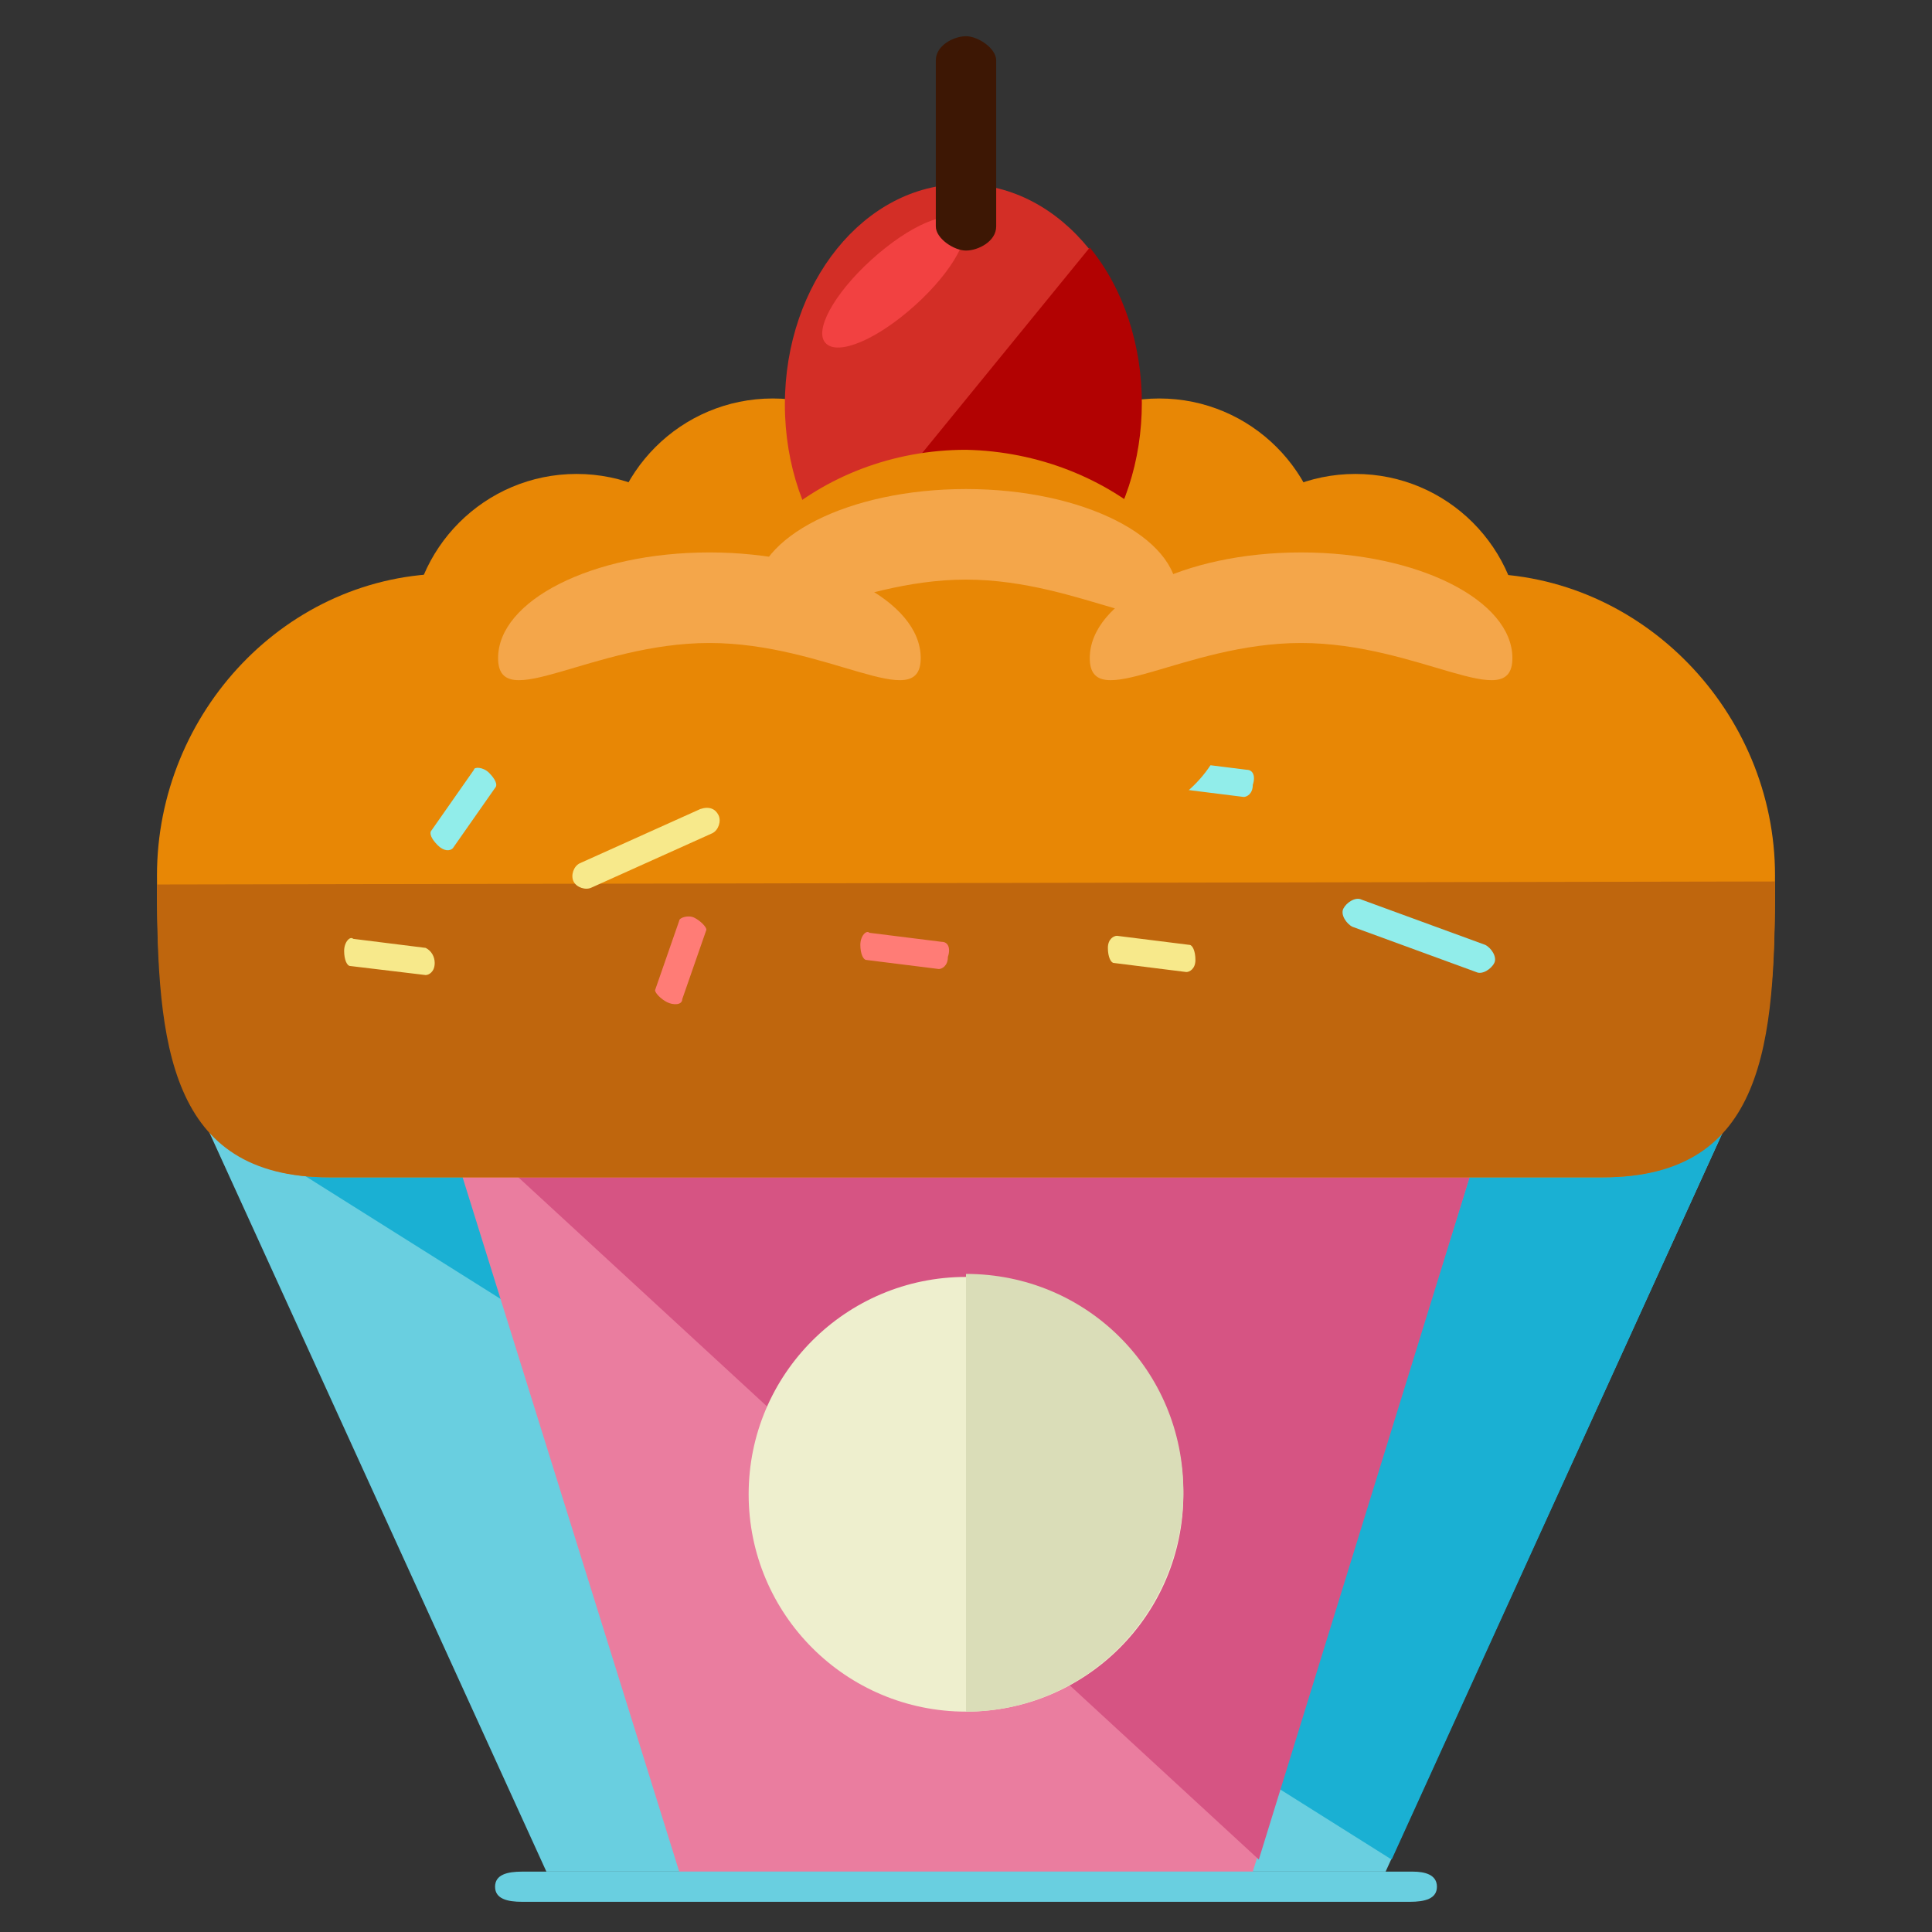 <?xml version="1.0" encoding="utf-8"?>
<!-- Generator: Adobe Illustrator 16.0.0, SVG Export Plug-In . SVG Version: 6.00 Build 0)  -->
<!DOCTYPE svg PUBLIC "-//W3C//DTD SVG 1.1//EN" "http://www.w3.org/Graphics/SVG/1.1/DTD/svg11.dtd">
<svg version="1.1" id="Layer_1" xmlns="http://www.w3.org/2000/svg" xmlns:xlink="http://www.w3.org/1999/xlink" x="0px" y="0px"
	 width="64px" height="64px" viewBox="0 0 64 64" enable-background="new 0 0 64 64" xml:space="preserve">
<rect x="0" y="0" width="64" height="64" fill="#333333" stroke="none"/>
<g>
	<path fill="#FF7C76" d="M53.3,24.7c0,0.3-0.2,0.4-0.3,0.4l-2.4-0.3c-0.1,0-0.2-0.2-0.2-0.5l0,0c0-0.3,0.2-0.4,0.3-0.4l2.4,0.3
		C53.3,24.2,53.4,24.4,53.3,24.7L53.3,24.7z"/>
	<g>
		<g>
			<g>
				<circle fill="#E88705" cx="19.1" cy="21.2" r="5.5"/>
				<circle fill="#E88705" cx="25.6" cy="18.7" r="5.5"/>
			</g>
			<g>
				<circle fill="#E88705" cx="44.9" cy="21.2" r="5.5"/>
				<circle fill="#E88705" cx="38.4" cy="18.7" r="5.5"/>
			</g>
		</g>
		<g>
			<g>
				<polygon fill="#69CFE0" points="45.9,62 18.1,62 6.7,37 57.3,37 				"/>
				<polyline fill="#1AB0D3" points="7,37 57.3,37 46.1,61.6 				"/>
				<polygon fill="#EA7D9F" points="41.5,62 22.5,62 14.7,37 49.3,37 				"/>
				<polyline fill="#D65483" points="15,37 49.3,37 41.7,61.6 				"/>
			</g>
			<path fill="#69CFE0" d="M47.6,62.5c0,0.4-0.4,0.5-0.9,0.5H17.3c-0.5,0-0.9-0.1-0.9-0.5l0,0c0-0.4,0.4-0.5,0.9-0.5h29.5
				C47.2,62,47.6,62.1,47.6,62.5L47.6,62.5z"/>
		</g>
		<path fill="#E88705" d="M58.8,29c0,5.3-0.3,10-5.7,10H10.9c-5.3,0-5.7-4.7-5.7-10l0,0c0-5.4,4.3-10,9.7-10h34.1
			C54.4,19,58.8,23.6,58.8,29L58.8,29z"/>
		<path fill="#BF660D" d="M58.8,29.2L58.8,29.2c0,5.3-0.3,9.8-5.7,9.8H10.9c-5.3,0-5.7-4.4-5.7-9.7l0,0"/>
		<path fill="#F7E98B" d="M23.8,27c0.1,0.2,0,0.5-0.2,0.6l-4,1.8c-0.2,0.1-0.5,0-0.6-0.2l0,0c-0.1-0.2,0-0.5,0.2-0.6l4-1.8
			C23.5,26.7,23.7,26.8,23.8,27L23.8,27z"/>
		<path fill="#91EDEA" d="M49.5,31.9c-0.1,0.2-0.4,0.4-0.6,0.3l-4.1-1.5c-0.2-0.1-0.4-0.4-0.3-0.6l0,0c0.1-0.2,0.4-0.4,0.6-0.3
			l4.1,1.5C49.4,31.4,49.6,31.7,49.5,31.9L49.5,31.9z"/>
		<path fill="#F7E98B" d="M14.4,31.9c0,0.3-0.2,0.4-0.3,0.4L11.6,32c-0.1,0-0.2-0.2-0.2-0.5l0,0c0-0.3,0.2-0.5,0.3-0.4l2.4,0.3
			C14.3,31.5,14.4,31.7,14.4,31.9L14.4,31.9z"/>
		<path fill="#F7E98B" d="M39.6,31.8c0,0.3-0.2,0.4-0.3,0.4l-2.4-0.3c-0.1,0-0.2-0.2-0.2-0.5l0,0c0-0.3,0.2-0.4,0.3-0.4l2.4,0.3
			C39.5,31.3,39.6,31.5,39.6,31.8L39.6,31.8z"/>
		<path fill="#F7E98B" d="M38.3,21.6c0,0.3-0.2,0.4-0.3,0.4l-2.4-0.3c-0.1,0-0.2-0.2-0.2-0.5l0,0c0-0.3,0.2-0.5,0.3-0.4l2.4,0.3
			C38.3,21.1,38.4,21.3,38.3,21.6L38.3,21.6z"/>
		<path fill="#91EDEA" d="M41.5,26c0,0.3-0.2,0.4-0.3,0.4l-2.4-0.3c-0.1,0-0.2-0.2-0.2-0.5l0,0c0-0.3,0.2-0.5,0.3-0.4l2.4,0.3
			C41.5,25.5,41.6,25.7,41.5,26L41.5,26z"/>
		<path fill="#91EDEA" d="M29.3,21.8c0.1,0.2,0.2,0.5,0,0.5l-2,1.4c-0.1,0.1-0.3,0-0.5-0.2l0,0c-0.1-0.2-0.2-0.5,0-0.5l2-1.4
			C28.9,21.5,29.1,21.6,29.3,21.8L29.3,21.8z"/>
		<path fill="#91EDEA" d="M16.2,25.6c0.2,0.2,0.3,0.4,0.2,0.5l-1.4,2c-0.1,0.1-0.3,0.1-0.5-0.1l0,0c-0.2-0.2-0.3-0.4-0.2-0.5l1.4-2
			C15.7,25.4,16,25.4,16.2,25.6L16.2,25.6z"/>
		<path fill="#FF7C76" d="M31.4,31.7c0,0.3-0.2,0.4-0.3,0.4l-2.4-0.3c-0.1,0-0.2-0.2-0.2-0.5l0,0c0-0.3,0.2-0.5,0.3-0.4l2.4,0.3
			C31.4,31.2,31.5,31.4,31.4,31.7L31.4,31.7z"/>
		<path fill="#FF7C76" d="M22.1,33.2c-0.2-0.1-0.4-0.3-0.4-0.4l0.8-2.3c0-0.1,0.3-0.2,0.5-0.1l0,0c0.2,0.1,0.4,0.3,0.4,0.4l-0.8,2.3
			C22.6,33.3,22.3,33.3,22.1,33.2L22.1,33.2z"/>
		<g>
			<g>
				<ellipse fill="#D32E26" cx="31.9" cy="13.4" rx="5.9" ry="7.3"/>
				<path fill="#B20202" d="M36.1,8.2c2.3,2.8,2.3,7.5,0,10.3c-2.3,2.8-6.1,2.8-8.4,0"/>
				<path fill="#F24141" d="M31.9,7.4c0.3,0.5-0.5,1.8-1.8,2.9c-1.3,1.1-2.5,1.5-2.8,1c-0.3-0.5,0.5-1.8,1.8-2.9S31.6,6.9,31.9,7.4z
					"/>
			</g>
			<path fill="#3D1704" d="M33,7.5c0,0.5-0.6,0.8-1,0.8l0,0c-0.4,0-1-0.4-1-0.8V2c0-0.5,0.6-0.8,1-0.8l0,0c0.4,0,1,0.4,1,0.8V7.5z"
				/>
		</g>
		<path fill="#E88705" d="M40.8,22.8c0,4.3-4.4,5.3-9.3,5.3s-8.4-1-8.4-5.3s4-7.9,8.9-7.9C36.8,15,40.8,18.5,40.8,22.8z"/>
		<circle fill="#EEEFCE" cx="32" cy="49.5" r="7.2"/>
		<path fill="#DADDB8" d="M32,42.2c4,0,7.2,3.2,7.2,7.2S36,56.7,32,56.7"/>
	</g>
	<path fill="#F4A64A" d="M39,19.7c0,1.9-3.1-0.5-7-0.5s-7,2.4-7,0.5c0-1.9,3.1-3.5,7-3.5S39,17.8,39,19.7z"/>
	<path fill="#F4A64A" d="M30.5,21.8c0,1.9-3.1-0.5-7-0.5s-7,2.4-7,0.5c0-1.9,3.1-3.5,7-3.5S30.5,19.9,30.5,21.8z"/>
	<path fill="#F4A64A" d="M50.1,21.8c0,1.9-3.1-0.5-7-0.5c-3.9,0-7,2.4-7,0.5c0-1.9,3.1-3.5,7-3.5C47,18.3,50.1,19.9,50.1,21.8z"/>
</g>
</svg>
